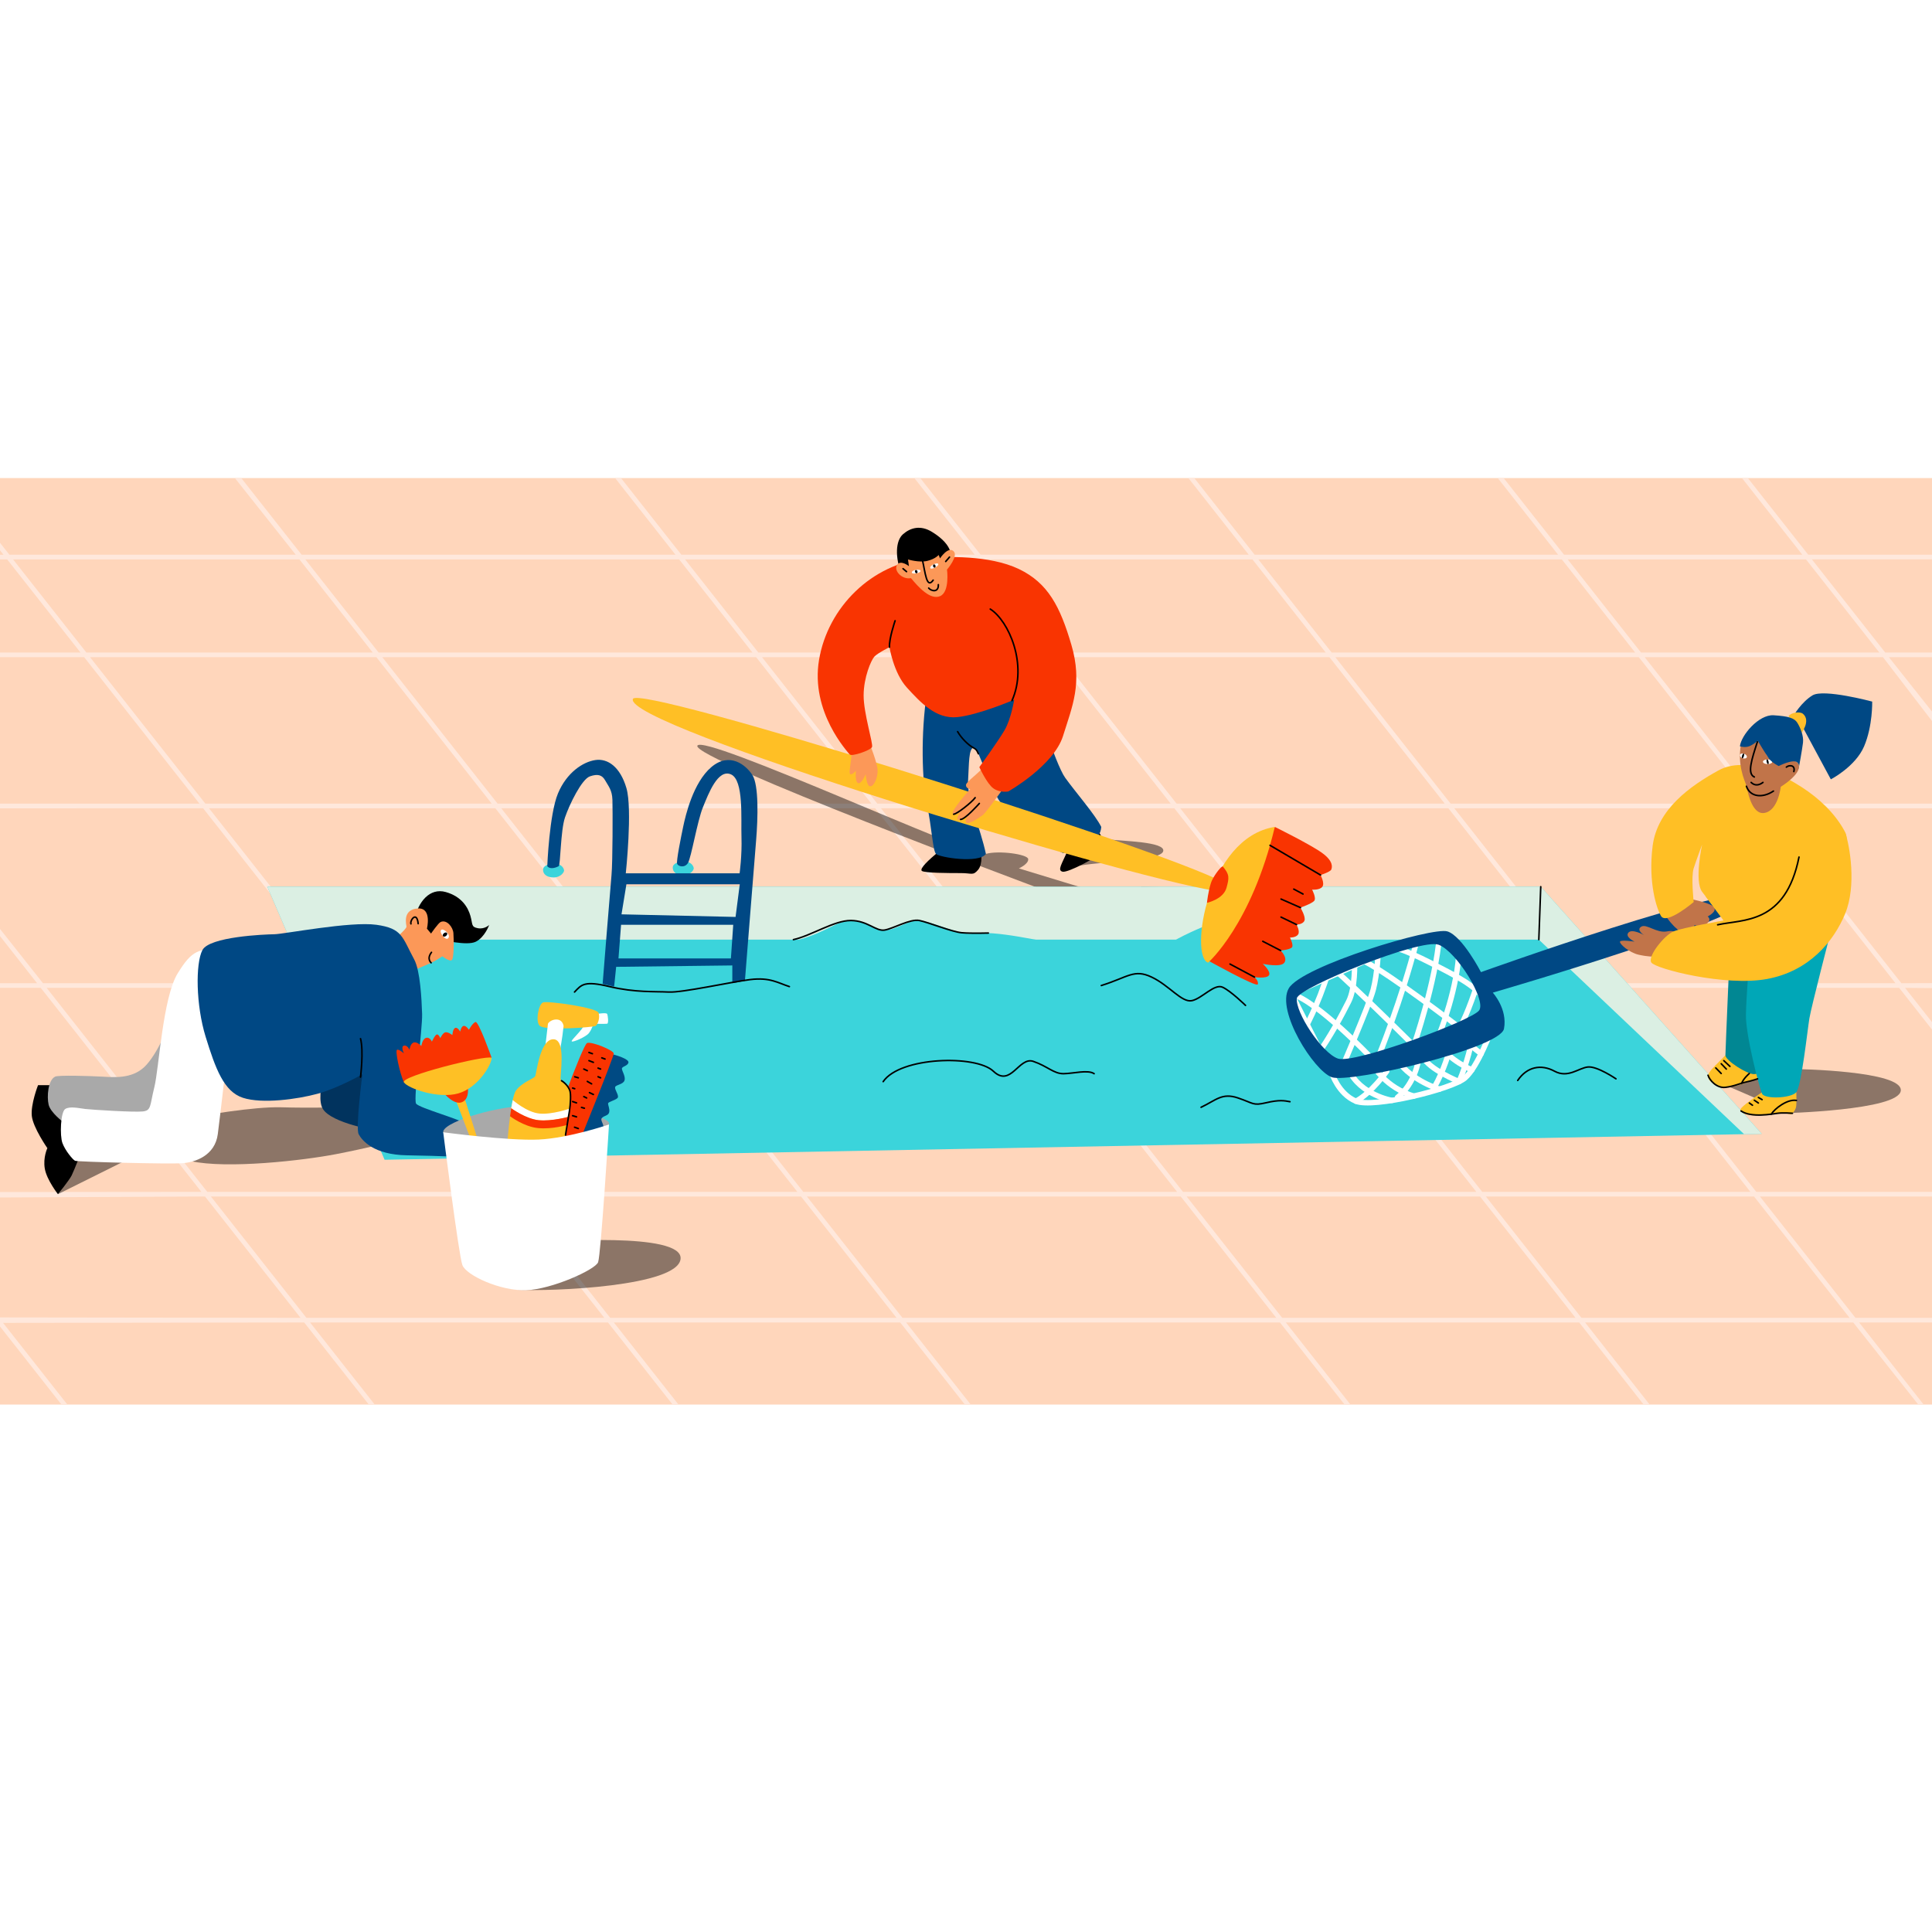 <?xml version="1.0" encoding="utf-8"?>
<!-- Generator: Adobe Illustrator 26.3.1, SVG Export Plug-In . SVG Version: 6.00 Build 0)  -->
<svg version="1.1" xmlns="http://www.w3.org/2000/svg" xmlns:xlink="http://www.w3.org/1999/xlink" x="0px" y="0px"
	 viewBox="0 0 2500 2500" style="enable-background:new 0 0 2500 2500;" xml:space="preserve">
<style type="text/css">
	.st0{fill:#FFFFFF;}
	.st1{fill:#FFD6BB;}
	.st2{fill:#FFE8DC;}
	.st3{opacity:0.45;}
	.st4{fill:#3BD4DB;}
	.st5{fill:#DBEFE3;}
	.st6{fill:#004884;}
	.st7{display:none;opacity:0.45;}
	.st8{display:inline;}
	.st9{fill:#A9A9A9;}
	.st10{fill:#01335E;}
	.st11{fill:#FC9858;}
	.st12{fill:#F93401;}
	.st13{fill:#FFBF25;}
	.st14{fill:#FEC025;}
	.st15{fill:#FFBF27;}
	.st16{fill:#004A83;}
	.st17{fill:#FAFDFF;}
	.st18{fill:#018793;}
	.st19{fill:#00A7B7;}
	.st20{fill:none;stroke:#FFFFFF;stroke-width:7;stroke-linecap:round;stroke-linejoin:round;stroke-miterlimit:10;}
	.st21{fill:#C17449;}
	.st22{fill:#FFBE2A;}
	.st23{fill:none;stroke:#000000;stroke-width:2;stroke-linecap:round;stroke-linejoin:round;stroke-miterlimit:10;}
</style>
<g id="Layer_2">
	<rect class="st0" width="2500" height="2500"/>
</g>
<g id="Layer_13">
	<rect y="618.61" class="st1" width="2500" height="1198.89"/>
</g>
<g id="Layer_14">
	<g>
		<path class="st2" d="M2500,1542.26h-227.38l-207.83-263.97h392.69l42.52,53.97v-9.67l-34.88-44.3l34.88,0.3v-6.42l-39.61,0.12
			l-178.24-226.39H2500v-6h-222.57l-149.21-189.51h308.35L2500,933v-12.25l-55.79-70.37H2500v-6h-60.51l-94.91-120.55H2500v-6
			h-160.15l-78.13-99.23h-7.64l78.13,99.23h-308.35l-78.13-99.23h-7.64l78.13,99.23h-392.69l-78.13-99.23l-7.49,0.19l77.98,99.04
			h-346.97l-78.13-99.23h-7.64l78.13,99.23H881.7l-78.13-99.23h-7.64l78.13,99.23H390.33l-78.13-99.23h-8.27l78.76,99.23H12.18
			L0,702.37v9.7l4.54,5.77H0v6h9.26l94.91,120.55H0v6h108.9l149.21,189.51H0v6.11l262.83-0.11l178.24,226.39H55.63L0,1202.04v9.28
			l47.99,60.96H0v6h52.72l207.83,263.97L0,1542.5v7l265.28-1.24l123.62,157.01L0,1704.75l0.01,2.02L0,1706.76v9.7l79.55,101.04h7.64
			L3.96,1711.79l389.66-0.52l83.63,106.22h7.64l-83.63-106.22H786.7l83.63,106.22h7.64l-83.63-106.22h370.52l83.63,106.22h7.64
			l-83.63-106.22h483.73l83.63,106.22h7.64l-83.63-106.22h379.6l83.38,106.22h7.75l-83.49-106.22h346.97l84.28,106.4l6.83-0.17
			l-83.47-106.22H2500v-6h-99.03l-123.62-157.01H2500V1542.26z M2264.99,1542.26h-346.97l-207.83-263.97h346.97L2264.99,1542.26z
			 M1527.22,1045.89h346.97l178.24,226.39h-346.97L1527.22,1045.89z M1697.83,1272.28h-379.6l-178.24-226.39h379.6L1697.83,1272.28z
			 M1522.5,1039.89l-149.21-189.51h346.97l149.21,189.51H1522.5z M1514.86,1039.89h-379.6L986.05,850.38h379.6L1514.86,1039.89z
			 M1127.62,1039.89H643.89L494.69,850.38h483.73L1127.62,1039.89z M1132.35,1045.89l178.24,226.39H826.86l-178.24-226.39H1132.35z
			 M1031.78,1542.26H661.26l-207.83-263.97h370.52L1031.78,1542.26z M831.58,1278.28h483.73l207.83,263.97h-483.73L831.58,1278.28z
			 M1322.95,1278.28h379.6l207.83,263.97h-379.6L1322.95,1278.28z M2452.76,1272.28h-392.69l-178.24-226.39h392.69L2452.76,1272.28z
			 M2269.79,1039.89H1877.1L1727.9,850.38h392.69L2269.79,1039.89z M2336.94,723.84l94.91,120.55H2123.5l-94.91-120.55H2336.94z
			 M2020.95,723.84l94.91,120.55h-392.69l-94.91-120.55H2020.95z M1620.62,723.84l94.91,120.55h-346.97l-94.91-120.55H1620.62z
			 M1266.02,723.84l94.91,120.55h-379.6l-94.91-120.55H1266.02z M878.78,723.84l94.91,120.55H489.96l-94.91-120.55H878.78z
			 M16.9,723.84h370.52l94.91,120.55H111.81L16.9,723.84z M116.53,850.38h370.52l149.21,189.51H265.74L116.53,850.38z
			 M270.46,1045.89h370.52l178.24,226.39H448.71L270.46,1045.89z M60.35,1278.28h385.44l207.83,263.97H268.19L60.35,1278.28z
			 M396.53,1705.27l-123.62-157.01h385.44l123.62,157.01H396.53z M789.61,1705.27l-123.62-157.01h370.52l123.62,157.01H789.61z
			 M1167.76,1705.27l-123.62-157.01h483.73l123.62,157.01H1167.76z M1659.13,1705.27l-123.62-157.01h379.6l123.62,157.01H1659.13z
			 M2393.33,1705.27h-346.97l-123.62-157.01h346.97L2393.33,1705.27z"/>
	</g>
</g>
<g id="Layer_10" class="st3">
	<path d="M2280.12,1424.94c-9.83-4.77-47.44-20.72-47.44-20.72l91.92-20.84c0,0,137.44,2.12,135.03,27.88
		c-2.41,25.75-153.27,29.31-153.27,29.31L2280.12,1424.94z"/>
	<path d="M666.93,1668.91c49.74,2.59,210.53-4.6,213.75-40.01c3.22-35.41-173.95-21.73-173.95-21.73L666.93,1668.91z"/>
	<path d="M74.98,1545.26l86.92-43.24c0,0,37.02-10.38,84.51,0.33c47.48,10.72,147.21-0.94,187.89-8.8
		c40.68-7.85,76.09-16.84,76.09-16.84l-66.8-43.88c0,0-43.46,1.05-79.68,0c-36.22-1.05-103.82,11.21-103.82,11.21l-168.21,44.97
		L74.98,1545.26z"/>
	<path d="M1342.55,1148.69c0,0-446.58-166.8-440.19-183.7c6.39-16.9,357.29,144.69,373.39,139.95c16.1-4.74,53.92,0.31,54.73,6.64
		s-12.07,12.13-12.07,12.13l82.02,24.98H1342.55z"/>
	<path d="M1392.75,1120.98c30-6.62,108.35-6.55,112.38-19.3c4.02-12.75-54.13-13.17-70.21-15.54s-37.64,21.32-37.64,21.32
		L1392.75,1120.98z"/>
	<polygon points="1476.15,1147.39 1535.71,1148.69 1582.08,1172.05 1563.31,1202.41 	"/>
</g>
<g id="Layer_5">
	<polygon class="st4" points="345.95,1147.39 497.65,1500.72 2279.64,1467.19 1993.72,1147.39 	"/>
	<polygon class="st5" points="345.95,1147.39 375.35,1215.87 1991.23,1215.87 2256.85,1467.62 2279.64,1467.19 1993.72,1147.39 	"/>
	<path class="st4" d="M1034.31,1215.87c36.22-10.25,47.48-23.93,66.8-24.73s28.17,11.86,43.46,12.37
		c15.29,0.51,29.78-13.25,45.07-12.4s53.12,19.35,67.6,16.94c14.49-2.41,38.63,0.21,61.17,4.02c22.53,3.81,62.97,11.27,62.97,11.27
		l-363.97,10.46L1034.31,1215.87z"/>
	<path class="st4" d="M1509.15,1223.33c20.12-12.88,44.77-22.95,54.16-26.67c9.39-3.72,65.76,31.49,70.58,33.1
		C1638.72,1231.38,1509.15,1223.33,1509.15,1223.33z"/>
	<path class="st4" d="M715.6,1117.7c-5.03,0.35-12.67,2.01-12.87,7.65c-0.2,5.63,4.63,10.06,13.68,10.06s13.48-6.64,13.48-8.85
		C729.89,1124.34,727.27,1116.89,715.6,1117.7z"/>
	<path class="st4" d="M883.41,1114.88c-5.03,0.35-12.67,2.01-12.87,7.65c-0.2,5.63,4.63,10.06,13.68,10.06s13.48-6.64,13.48-8.85
		C897.69,1121.52,895.07,1114.08,883.41,1114.88z"/>
	<path class="st6" d="M973.55,1002.81c-8.45-13.08-29.58-30.15-53.12-10.15c-23.54,20-33.41,62.86-36.32,76.74
		c-2.91,13.88-9.25,45.12-7.89,48.44s9.81,5.73,14.03-1.21c4.23-6.94,12.07-54.27,19.32-71.98c7.24-17.71,19.32-49.9,36.22-42.65
		c16.9,7.24,12.88,57.95,13.68,81.29c0.8,23.34-2.41,46.78-2.41,46.78H809.77c0,0,8.85-83,0.8-110.36
		c-8.05-27.36-24.14-38.63-40.24-36.21c-16.1,2.41-37.02,16.23-48.29,43.12c-11.27,26.89-13.88,94.3-13.88,94.3
		c4.23,4.83,12.13,1.26,14.69,0c2.55-1.26,2.41-46.08,8.25-63.18c5.83-17.1,21.73-49.5,32.19-53.12c10.46-3.62,15.9-1.81,19.92,5.43
		c4.02,7.24,8.85,12.07,9.26,24.95c0.4,12.88,0.4,80.28-1.21,97.58c-1.61,17.3-11.47,140.64-11.47,140.64l14.89,3.42l2.62-25.55
		l150.3-1.81v22.94l16.3-3.02c0,0,12.07-152.71,14.49-181.69C980.79,1058.55,982,1015.89,973.55,1002.81z M945.78,1240.23H800.31
		l3.35-43.57H948.8L945.78,1240.23z M951.82,1186.51l-147.6-3.37l6.36-38.89h146.68L951.82,1186.51z"/>
</g>
<g id="Layer_11" class="st7">
	<path class="st8" d="M1618.23,1271.73c7.51,2.63,33.33,15.19,37.84,11.16s-5.86-11.16-5.86-11.16s13.08,2.04,16.23-2.62
		c3.16-4.66-5.86-13.99-5.86-13.99s22.54-1.7,23-5.09s-5.86-14.41-5.86-14.41s9.92,0,15.33-4.24c5.41-4.24-6.31-13.99-6.31-13.99
		s10.37,1.24,12.63-4.04c2.25-5.29-3.38-14.19-3.38-14.19s13.75,0,14.65-4.24c0.9-4.24-4.96-16.11-4.96-16.11s18.67,1.42,19.57-3.9
		c0.9-5.33-11.27-13.94-11.27-13.94l29.38-13.57h-46.68l-57.73,51.76L1618.23,1271.73z"/>
	<path class="st8" d="M1808.34,1427.29c7.24,10.93,93.86,47,93.86,47l73.97-1.39c0,0,40.41-40.27,38.6-67.36
		c-1.81-27.09-15.09-50.27-15.09-50.27l91.44-44.73l11.57-41.27l-21.1-23.61l-9.16,47.16c0,0-87.23,42.18-93.86,45.2
		c-6.64,3.02-57.08,15.09-57.08,15.09l-19.3,30.27l-32.38,23.63L1808.34,1427.29z"/>
	<path class="st8" d="M883.41,1114.88c0,0,71.97-21.45,96.75,2.76c24.78,24.2,30.21,46.58,29.01,64.65
		c-1.2,18.06-2.41,33.59-2.41,33.59h-26.59c0,0,6.61-37.54,0-54.88c-6.61-17.34-9.67-26.71-33.79-31.08c-24.12-4.37-59.13,0-59.13,0
		L883.41,1114.88z"/>
	<path class="st8" d="M718.93,1135.22c0,0,80.17,3.51,89.53,21.97c9.36,18.45,5.74,58.68,5.74,58.68h27.5c0,0,5.09-57.73-6.98-77.65
		c-12.07-19.92-68.81-24.55-85.11-26.46c-16.3-1.91-33.3,11.41-33.3,11.41L718.93,1135.22z"/>
</g>
<g id="Layer_6">
	<path d="M74.98,1404.22H49.22c0,0-9.66,24.72-8.05,39.82s20.12,41.67,20.12,41.67s-5.81,12.06-3.31,26.54
		c2.5,14.49,16.99,33,16.99,33s14.49-17.71,17.71-24.14c3.22-6.44,14.49-35.4,14.49-35.4L74.98,1404.22z"/>
	<path d="M536.36,1190.04c4.47-23.02,19.8-41.6,40.44-35.75c20.64,5.85,28.79,19.82,31.93,30.87c3.14,11.04,0.7,14.25,9.54,15.92
		c8.84,1.67,14.71-4.18,14.71-4.18s-5.55,15.8-17.28,21.64c-11.73,5.84-43.44-2.72-49.3-2.73
		C560.54,1215.8,536.36,1190.04,536.36,1190.04z"/>
	<path class="st9" d="M71.35,1393.15c-9.26,4.43-10.86,25.75-8.45,36.22c2.41,10.46,19.32,22.9,19.32,22.9l126.76-9.62l8.85-114.69
		c0,0-14.56,37.02-31.06,52.72c-16.5,15.69-40.1,13.28-54.99,12.47C116.9,1392.34,75.95,1390.95,71.35,1393.15z"/>
	<path class="st10" d="M428.29,1360.95c0,0-21.73,55.55-10.46,74.05c11.27,18.5,70.02,28.16,70.02,28.16l6.44-112.67L428.29,1360.95
		z"/>
	<path class="st11" d="M596.9,1460.55c14.49-0.6,28.37,6.64,35.01,14.49c6.64,7.85,19.3,22.8,19.3,22.8H596.9V1460.55z"/>
	<path class="st11" d="M514.28,1211.99c0,0,11.82-10.23,11.69-12.92c-0.13-2.69-5.76-22.35,14.93-23.52
		c18.3-1.04,11.55,26.14,11.55,26.14l5.32,6.33c0,0,9.36-13.65,12.46-14.99c7.96-3.46,15.85,6.64,16.46,14.31
		c0.61,7.67,0.99,33.29-2.25,35.15c-3.24,1.86-12.1-5.03-12.1-5.03s-6.1,4.24-11.83,7.13c-5.72,2.88-20.32,8.91-20.32,8.91
		L514.28,1211.99z"/>
	<path class="st0" d="M286.64,1225.94c-30.18,3.43-37.42,2.22-56.74,33.61c-19.32,31.39-24.14,123.14-30.18,147.28
		c-6.04,24.14-3.62,30.18-15.09,31.39c-11.47,1.21-65.79-2.2-74.24-3.21s-19.92-3.81-25.96,0c-6.04,3.81-7.24,34.43-3.62,44.17
		c3.62,9.74,13.28,21.35,16.3,22.84c3.02,1.49,121.93,4.41,138.83,3.2c16.9-1.21,42.25-10.01,45.87-37.6
		c3.62-27.59,12.96-110.49,12.96-110.49L286.64,1225.94z"/>
	<path class="st6" d="M535.93,1241.44c-15.6-28.99-15.09-40.05-48.89-44.77c-33.8-4.72-119.5,12.08-132.2,12.25
		c-12.7,0.17-83.86,3.07-92.93,20.52c-9.07,17.44-8.47,71.16,4.21,112.21c12.68,41.05,23.54,70.93,48.29,78.92
		c24.75,8,70.02,1.96,96.58-5.28c26.56-7.24,57.95-25.17,57.95-25.17s-9.05,69.49-4.83,77.51c4.23,8.02,19.32,26.73,62.78,27.34
		c43.46,0.6,85.11,2.88,85.11,2.88s3.62-33.06-4.23-40.91c-7.85-7.85-65.79-22.94-69.41-28.97c-3.62-6.04,8.45-97.18,7.85-115.89
		C545.59,1293.35,543.85,1256.16,535.93,1241.44z"/>
	<path class="st0" d="M570.81,1203.36c2.92-3.03,13.55,6.82,8.92,10.96C576.36,1217.34,567.96,1206.32,570.81,1203.36z"/>
</g>
<g id="Layer_9">
	<path class="st9" d="M575.37,1468.14c-13.81-11.2,51.51-32.99,94.97-36.62s122.56,12.24,117.72,23.54
		C768.74,1500.13,610.03,1496.24,575.37,1468.14z"/>
	<path class="st12" d="M522.66,1400.54c-5.63-12.47-11.67-41.31-8.85-42.18c2.82-0.87,8.85,4.76,8.85,4.76s-4.43-8.85,0-10.06
		c4.43-1.21,7.24,5.3,7.24,5.3s0.8-7.71,5.23-9.32c4.43-1.61,10.06,4.43,10.06,4.43s1.21-8.85,6.04-10.46s7.65,4.83,7.65,4.83
		s4.02-8.85,6.44-9.26c2.41-0.4,4.43,4.83,4.43,4.83s3.22-7.24,6.84-7.65c3.62-0.4,8.78,3.62,8.78,3.62s0.47-8.05,3.69-9.26
		c3.22-1.21,6.44,4.83,6.44,4.83s1.21-6.84,4.43-7.44c3.22-0.6,6.84,5.03,6.84,5.03s4.43-8.45,8.45-10.06s20.93,46.24,20.93,46.24
		L522.66,1400.54z"/>
	<polygon class="st13" points="623.4,1491.08 601.53,1422.2 590.66,1425.89 615.61,1491.08 	"/>
	<path class="st12" d="M574.61,1414.82l30.54-9.46c0,0,3.22,16.1-7.04,20.72C587.85,1430.72,574.61,1414.82,574.61,1414.82z"/>
	<path class="st14" d="M522.66,1400.54c-4.99-7.84,104.83-35.38,113.48-31.83c0.36,8.19-17,38.57-42.96,46.11
		C567.22,1422.37,527.59,1408.28,522.66,1400.54z"/>
	<path class="st0" d="M772.55,1312.01c0,0,12.07-2.01,13.08,0c1.01,2.01,2.21,12.27,0,12.68c-2.21,0.4-18.71,0-18.71,0
		L772.55,1312.01z"/>
	<path class="st0" d="M755.45,1326.7c-1.21,5.63-16.3,18.71-15.69,20.72c0.6,2.01,18.04-5.43,22.1-10.36
		c4.06-4.93,6.07-12.58,6.07-12.58L755.45,1326.7z"/>
	<path class="st15" d="M698.51,1327.5c-5.94-5-1.81-28.17,4.23-30.38c6.04-2.21,69.62,6.64,71.83,13.48
		c2.21,6.84-1.21,15.09-3.82,16.9C768.13,1329.31,706.15,1333.94,698.51,1327.5z"/>
	<path class="st0" d="M709.07,1324.58c3.32-5.73,17.81-9.56,20.22,2.92c-1.62,16.62-4.83,32.39-4.83,32.39l-19.32-1.54
		L709.07,1324.58z"/>
	<path class="st16" d="M791.16,1363.82c6.04,1.51,22.94,6.48,22.03,11.09s-8.45,4.91-8.45,7.92c0,3.02,5.13,10.26,3.32,15.39
		c-1.81,5.13-11.17,5.43-12.07,8.45c-0.91,3.02,4.53,9.75,3.62,13.17s-12.5,5.54-12.74,7.95c-0.24,2.41,2.42,6.94,1.39,11.47
		c-1.03,4.53-6.17,4.06-9.33,7.31c-3.16,3.25,4.14,8.85,1.36,15.02c-2.77,6.17-10.86,4.23-14.18,7.24
		c-3.32,3.02,8.15,9.66,6.04,15.39c-2.11,5.73-9.05,9.36-9.05,9.36l-19.32-1.81L791.16,1363.82z"/>
	<path class="st12" d="M709.37,1476.39c0,0,44.37-124.65,50.4-126.76c6.04-2.11,34.1,9.36,34.41,13.58
		c0.3,4.23-45.93,117.82-45.93,117.82l-4.47,10.75l-38.63-5.43L709.37,1476.39z"/>
	<path class="st14" d="M655.65,1491.08c0,0,4.23-69.3,12.07-80.02c7.85-10.72,22.94-15.15,24.75-18.37
		c1.81-3.22,6.04-47.88,23.54-47.88c17.5,0,7.85,48.89,9.66,52.51c1.81,3.62,11.46,1.72,12.68,20.62
		c1.21,18.91-12.07,76.95-12.07,76.95L655.65,1491.08z"/>
	<path class="st0" d="M663.47,1423.45c0,0,17.99,15.82,34.44,17.48s39.51-6.51,39.51-6.51l-1.47,10.66c0,0-20.31,6.27-38.91,4.46
		s-35.54-15.48-35.54-15.48L663.47,1423.45z"/>
	<path class="st12" d="M661.5,1434.05c0,0,19.09,13.82,35.54,15.48c16.45,1.66,38.91-4.46,38.91-4.46l-1.74,10.5
		c0,0-19.32,5.98-37.92,4.17c-18.6-1.81-36.27-15.35-36.27-15.35L661.5,1434.05z"/>
	<path class="st0" d="M573.52,1465.13c0,0,19.96,158.54,24.79,171.82c4.83,13.28,49.25,33.8,82.57,32.59
		c33.32-1.21,89.46-26.56,93.08-36.22c3.62-9.66,14.1-178.26,14.1-178.26s-51.44,17.7-91.02,19.51
		C657.46,1476.39,573.52,1465.13,573.52,1465.13z"/>
</g>
<g id="Layer_7">
	<path d="M1216.2,1100.8c-15.69,12.68-25.96,22.94-23.54,25.96c2.41,3.02,36.22,3.02,50.7,3.02c14.49,0,15.61,3.62,22.29-4.23
		s3.67-24.75,3.67-24.75H1216.2z"/>
	<path d="M1381.38,1100.8c-7.04,16.9-13.67,25.35-6.43,27.16s49.5-21.13,53.12-27.16c3.62-6.04-3.62-22.94-7.85-25.35
		S1381.38,1100.8,1381.38,1100.8z"/>
	<path class="st6" d="M1199.39,896.58c-8.15,53.12-6.34,114.28,0,144.06c6.34,29.78,7.55,59.79,11.77,64.3
		c4.23,4.51,55.73,12.79,64.59,0c-7.16-33.55-24.47-72.07-23.1-94.14c1.37-22.07,0.57-42.59,7.41-43.4
		c6.84-0.8,21.73,59.15,38.23,75.25c16.5,16.1,73.25,61.8,77.66,61.17c4.41-0.64,23.74-7.24,34.2-13.68s14.08-10.86,14.89-20.12
		c-8.05-16.1-33.4-45.07-46.68-63.58c-13.28-18.51-41.05-109.86-41.05-109.86H1199.39z"/>
	<path class="st13" d="M819.02,904.36c7.81-18.49,638.38,178.84,754.91,232.86c12.91,5.98,9.01,8.14,8.05,10.17
		c-0.89,1.88,3.35,7.3-9.26,5.32C1448.71,1133.29,804.78,938.09,819.02,904.36z"/>
	<path class="st11" d="M1101.81,972.23c0.6,11.17-3.92,27.16-1.81,29.28c2.11,2.11,7.56-4.11,7.56-4.11s-1.52,13.77,2.71,15.88
		c4.23,2.11,9.96-11.47,9.96-11.47s0.91,15.39,5.73,15.69s9.98-11.1,9.67-20.79c-0.31-9.69-10.57-35.04-10.57-35.04L1101.81,972.23z
		"/>
	<path class="st11" d="M1275.35,989.59c-9.66,12.02-24.95,21.68-25.35,26.1c-0.4,4.43,5.39,5.51,5.39,5.51s-26.31,29.1-22.29,31.92
		s10.06-2.41,10.06-2.41s-6.04,7.65-4.02,9.66c2.01,2.01,12.47-4.02,12.47-4.02s-3.62,4.83-1.21,8.05
		c2.41,3.22,17.3-6.44,21.73-10.06c4.43-3.62,29.72-39.03,29.72-39.03L1275.35,989.59z"/>
	<path class="st12" d="M1198.69,722.34c-70.68,6.9-127.36,63.48-138.83,131.34s37.36,119.45,39.57,122.58
		c2.21,3.13,27.29-5.23,28.97-9.66c1.68-4.43-10.94-43.46-10.87-66.8s9.66-45.59,13.92-50.16c4.26-4.57,19.55-12.21,19.55-12.21
		s5.23,33.4,22.53,52.31c17.3,18.91,37.42,41.05,65.19,38.23c27.77-2.82,73.64-22.53,73.64-22.53s-4.02,24.95-12.47,39.44
		c-8.45,14.49-32.63,47.8-32.63,47.8s9.64,21.3,18.15,27.45c8.51,6.15,19.32,4.02,19.32,4.02s58.75-33.2,70.82-71.83
		c12.07-38.63,25.35-68.21,10.86-117.7s-30.18-80.28-68.21-98.39C1280.18,718.11,1223.44,719.92,1198.69,722.34z"/>
	<path d="M1166.7,743.16c-8.75-22.33-7.85-43.46,1.81-51.91c9.66-8.45,22.64-12.07,37.42-3.02c14.79,9.05,21.43,17.95,23.54,24.82
		c2.11,6.87-9.05,24.98-9.05,24.98L1166.7,743.16z"/>
	<path class="st11" d="M1176.16,732.6c0,0-11.07-8.86-15.49-1.41c-4.43,7.45,6.64,19.12,18.11,16.91
		c9.05,10.86,24.75,28.77,37.62,23.34c12.88-5.43,9.03-34.41,9.03-34.41s15.42-17.78,8.27-23.97c-7.15-6.19-17.3,9.48-17.3,9.48
		l-1.81-4.43c0,0-4.02,5.03-14.49,7.65c-10.46,2.62-25.15-1.81-25.15-1.81L1176.16,732.6z"/>
	<path class="st12" d="M1563.31,1242.95c0,0,62.74,35.01,64.25,30.78c1.51-4.23-4.23-9.36-4.23-9.36s15.69,2.41,18.71-2.41
		s-8.02-14.79-8.02-14.79s23.41,5.13,27.94-1.51c4.53-6.64-4.83-15.68-4.83-15.68s13.88-1.22,15.09-4.84s-3.02-11.96-3.02-11.96
		s7.85,0.19,10.56-4.04c2.72-4.23-2.11-12.76-2.11-12.76s8.14-0.03,10.26-4.95s-5.13-17-5.13-17s14.79-5.13,17.81-8.75
		c3.02-3.62-2.72-14.49-2.72-14.49s9.96,0.82,13.28-3.81c3.32-4.64-2.4-15.1-2.4-15.1s12.66-4.02,13.87-7.04
		c1.21-3.02,3.13-10.8-12.07-21.73c-15.2-10.93-60.96-33.5-60.96-33.5l-35.01,77.87L1563.31,1242.95z"/>
	<path class="st13" d="M1563.31,1245.66c-24.26-7.7-1.85-161.77,86.28-175.65C1619.41,1196.67,1563.31,1245.66,1563.31,1245.66z"/>
	<path class="st12" d="M1567.2,1141.84c2.31-6.74,11.26-19.35,14.88-20.86c9.2,10.63,8.51,15.02,5.04,27.71
		c-4.12,15.09-25.3,19.56-25.3,19.56S1563.27,1153.31,1567.2,1141.84z"/>
	<path class="st17" d="M1203.97,735.31c-1.91-3.18,8.75-8.15,10.11-5.58C1215.44,732.3,1205.33,737.58,1203.97,735.31z"/>
	<path class="st17" d="M1179.97,741.04c-0.91-3.6,10.74-5.27,11.29-2.42S1180.61,743.6,1179.97,741.04z"/>
</g>
<g id="Layer_8">
	<path class="st14" d="M2238.11,1359.75c-19.32,21.13-33.31,29.53-25.96,38.03c16.9,19.52,44.67,2.41,57.95,0s9.54-25.35,9.54-25.35
		L2238.11,1359.75z"/>
	<path class="st14" d="M2282.97,1411.25c-19.72,13.68-32.1,22.76-30.86,25.15c4.7,9.05,24.02,7.44,39.31,5.03
		c15.29-2.41,26.24,0.61,26.24,0.61s6.35-4.23,6.75-11.87c0.4-7.65,0-16.9,0-16.9L2282.97,1411.25z"/>
	<path class="st18" d="M2239.11,1212.06c0,0-6.42,146.74-6.43,153.45c-0.01,6.71,28.07,24.66,37.01,24.42
		c8.94-0.24,24.95-9.25,24.95-9.25l-15.01-146.88L2239.11,1212.06z"/>
	<path class="st19" d="M2369.09,1205.22c0,0-25.35,97.92-27.77,112.64c-2.41,14.72-10.26,87.36-16.9,95.41
		c-6.64,8.05-40.91,9.26-44.3,2.01s-21.49-76.09-20.89-102.63c0.6-26.54,4.43-70.6,4.43-70.6L2369.09,1205.22z"/>
	<g>
		<path class="st20" d="M1723.42,1388.72c0,0,8.66,26.96,31.19,36.22c22.53,9.26,124.03-15.41,141.09-30.04s35.17-64.73,35.17-64.73
			s-2.41-19.92-10.86-36.82c-8.45-16.9-37.02-31.19-69.42-47.69c-32.4-16.49-45.27-19.32-45.27-19.32l-134,59.76L1723.42,1388.72z"
			/>
		<g>
			<path class="st20" d="M1735.3,1384.49c0,0,36.22-83.3,41.65-103.82s6.64-50.69,6.64-50.69"/>
			<path class="st20" d="M1702.71,1367.59c18.71-25.96,33.77-54.32,42.54-71.83c8.77-17.5,7.56-50.1,7.56-50.1"/>
			<path class="st20" d="M1833.09,1218.05c-19.32,75.9-49.5,149.54-49.5,149.54"/>
			<path class="st20" d="M1723.42,1251.62c40.97,36.25,106.04,101.48,106.04,101.48s28.37-82.09,33.2-142.45"/>
			<path class="st20" d="M1888.01,1226.35c-0.6,50.1-25.35,111.67-25.35,111.67"/>
			<path class="st20" d="M1913.97,1266.19c-14.49,45.87-23.54,60.47-23.54,60.47"/>
			<path class="st20" d="M1719,1257.13c-13.28,44.06-31.39,75.45-31.39,75.45"/>
			<path class="st20" d="M1745.24,1384.49c15.41,32.59,55.85,39.45,55.85,39.45"/>
			<path class="st20" d="M1776.35,1377.85c19.32,31.99,53.12,40.5,53.12,40.5"/>
			<path class="st20" d="M1808.34,1372.33c18.71,26.65,54.32,37.04,54.32,37.04"/>
			<g>
				<path class="st20" d="M1841.54,1367.59c6.64,15.69,46.48,32.05,46.48,32.05c10.66-24.2,16.57-52.57,16.57-52.57"/>
			</g>
			<path class="st20" d="M1864.78,1353.11c9.32,18.17,39.81,31.39,39.81,31.39"/>
			<path class="st20" d="M1895.7,1347.07c15.85,12.68,20.9,16.41,20.9,16.41"/>
		</g>
		<path class="st20" d="M1765.73,1244.01c34.76,17.96,118.95,82.65,118.95,82.65"/>
		<path class="st20" d="M1671.32,1286.11c33.8,9.8,101.85,81.49,101.85,81.49"/>
		<path class="st20" d="M1754.62,1424.94c20.03-10.7,39.87-38.79,39.87-38.79"/>
		<path class="st20" d="M1808.34,1420.07c22.74-18.07,27.16-48.18,27.16-48.18"/>
		<path class="st20" d="M1855.98,1407.01c12.92-22.72,19.36-47.26,19.36-47.26"/>
	</g>
	<path class="st6" d="M2263.25,1161.36c-12.07-23.34-346.87,96.58-346.87,96.58s-24.14-46.68-43.46-52.72
		c-19.32-6.04-188.33,44.67-205.23,73.64c-16.9,28.97,32.58,107.04,55.73,115.09c23.15,8.05,217.91-37.02,222.74-62.78
		c4.83-25.75-14.49-46.68-14.49-46.68S2275.32,1184.7,2263.25,1161.36z M1913.97,1307.5c-9.66,13.21-161.77,69.55-182.69,62.3
		c-20.93-7.24-55.53-60.36-53.12-78.07c1.86-13.63,160.16-78.07,183.5-69.21C1885,1231.38,1923.63,1294.29,1913.97,1307.5z"/>
	<path class="st21" d="M2153,1181.08c10.86,18.91,25.75,28.97,31.39,28.97c5.63,0,9.21-2.82,8.02-10.06
		c-1.18-7.24,4.16,2.87,14.11-3.33s3.22-10.76,3.22-10.76s12.73-6.22,8.05-12.18c-4.68-5.95-35.81-11.56-35.81-11.56L2153,1181.08z"
		/>
	<path class="st13" d="M2149.38,1185.39c7.12,11.76,42.25-18.19,42.25-18.19s-3.62-32.44,0-43.68
		c3.62-11.24,10.86-30.56,10.86-30.56s-10.26,47.08,0,60.96c10.26,13.88,30.19,38.41,30.19,38.41l68.18-8.93l68.22-67.51
		c0,0,30.18-18.11,17.5-41.05c-12.68-22.94-32.59-41.65-54.93-56.14s-71.83-41.65-108.05-21.73c-36.22,19.92-79.07,50.1-85.11,97.78
		C2132.48,1142.45,2143.95,1176.41,2149.38,1185.39z"/>
	<path class="st21" d="M2140.12,1237.82c0,0-7.24,0.4-19.72-2.41c-12.47-2.82-24.95-14.08-24.14-16.9c0.8-2.82,18.91,0,18.91,0
		s-12.88-6.04-8.05-11.67s20.39,3.22,20.39,3.22s-10.73-6.44-3.89-10.86c6.84-4.43,19.77,8.6,33.4,6.04
		c13.63-2.57,10.46,4.83,10.46,4.83L2140.12,1237.82z"/>
	<path class="st13" d="M2387.64,1076.94c5.99,17.62,14.93,69.08,0,105.32c-14.93,36.24-46.72,74.47-101.05,84.53
		c-54.32,10.06-144.62-13.21-149.79-21.33c-5.17-8.12,17.11-35.41,28.73-40.24c11.61-4.83,64.73-14.08,64.73-14.08
		s-19.26-25.97-22.91-30.79C2203.69,1155.53,2387.64,1076.94,2387.64,1076.94z"/>
	<path class="st21" d="M2252.79,963.38c-4.82,26.72,4.8,46.68,6.42,51.51c1.62,4.83,6.45,40.24,24.16,37.02
		c17.71-3.22,20.93-33.8,20.93-33.8s26.56-16.1,23.34-28.17c-3.22-12.07-25.75,0-25.75,0s-14.49-6.44-17.71-16.9
		c-3.22-10.46-8.85-14.32-8.85-14.32s-4.84,3.06-12.08,6.28C2256.01,968.21,2252.79,963.38,2252.79,963.38z"/>
	<path class="st6" d="M2327.91,931.99l41.18,76.46c0,0,31.86-16.37,43.09-42.79c11.23-26.42,10.43-57.81,10.43-57.81
		s-62.78-16.9-77.26-8.05c-14.49,8.85-24.14,25.75-24.14,25.75L2327.91,931.99z"/>
	<path class="st22" d="M2314.36,926.76c3.22-4.83,14.6-6.4,18.51-3.22c10.86,8.85-2.01,25.35-2.01,25.35L2314.36,926.76z"/>
	<path class="st0" d="M2293.32,985.71c0,1.67-2.7,3.02-6.04,3.02s-6.04-1.35-6.04-3.02c0-1.67,2.7-3.02,6.04-3.02
		S2293.32,984.04,2293.32,985.71z"/>
	<path class="st6" d="M2251.46,965.79c1.34-14.08,24.28-41.45,43.59-40.24c19.32,1.21,26.89,3.57,30.75,9.83
		c3.86,6.26,8.28,16.72,7.28,25.58c-1.01,8.85-5.76,34.47-5.76,34.47s2.28-5.15-1.52-8.78c-5.3-5.06-24.16,4.6-24.16,4.6
		s-8.6-4.12-12.83-9.96c-4.23-5.83-14.18-22.57-14.18-22.57s-6.29,5.11-11.37,7.03S2251.46,965.79,2251.46,965.79z"/>
	<path class="st0" d="M2260.36,979.92c-0.59,1.56-3.03,2.08-5.45,1.17c-2.42-0.91-3.91-2.91-3.32-4.47
		c0.59-1.56,3.03-2.08,5.45-1.17C2259.46,976.36,2260.94,978.36,2260.36,979.92z"/>
</g>
<g id="Layer_12">
	<path class="st23" d="M1193.56,724.45c3.69,15.79,5.39,38.52,13.96,26.26"/>
	<line class="st23" x1="1223.74" y1="726.56" x2="1228.66" y2="720.85"/>
	<line class="st23" x1="1168.51" y1="735.86" x2="1173.04" y2="739.68"/>
	<path class="st23" d="M1201.71,760.97c3.22,4.02,12.93,6.24,12.5-4.43"/>
	<path class="st23" d="M1151.01,837.42c-0.8-10.66,7.24-34.2,7.24-34.2"/>
	<path class="st23" d="M1281.39,788.13c23.84,15.09,48.89,71.83,28.11,118.51"/>
	<path class="st23" d="M1239.14,946.73c5.28,9.21,14.13,17.18,18.86,19.92s5.55,3.02,8.05,8.73"/>
	<path class="st23" d="M1234,1053.6c3.81,0.05,23.41-15.17,27.85-21.41"/>
	<path class="st23" d="M1242.95,1060.31c5.64,0.45,24.31-20.67,24.31-20.67"/>
	<path class="st23" d="M466.52,1344.05c4.23,15.69,0,49.73,0,49.73"/>
	<path class="st23" d="M531.77,1195.47c-1.54-4.66,7.68-17.11,9.34-0.22"/>
	<path class="st23" d="M558.33,1232.32c-6.56,8.55-0.46,13.51-0.46,13.51"/>
	<line class="st23" x1="762.09" y1="1361.88" x2="766.55" y2="1363.47"/>
	<line class="st23" x1="762.09" y1="1372.47" x2="767.82" y2="1374.68"/>
	<line class="st23" x1="778.74" y1="1368.85" x2="782.91" y2="1370.38"/>
	<line class="st23" x1="773.9" y1="1382.13" x2="777.13" y2="1383.34"/>
	<line class="st23" x1="755.45" y1="1383.34" x2="759.97" y2="1385.45"/>
	<line class="st23" x1="759.97" y1="1399.33" x2="765.54" y2="1402.52"/>
	<line class="st23" x1="773.9" y1="1393.3" x2="777.13" y2="1394.67"/>
	<line class="st23" x1="743.68" y1="1393.3" x2="748.29" y2="1394.67"/>
	<line class="st23" x1="740.96" y1="1407.94" x2="743.68" y2="1408.77"/>
	<line class="st23" x1="762.76" y1="1413.82" x2="767.82" y2="1416.24"/>
	<line class="st23" x1="740.96" y1="1425.43" x2="745.98" y2="1427.1"/>
	<line class="st23" x1="755.45" y1="1418.96" x2="759.07" y2="1420.76"/>
	<line class="st23" x1="740.96" y1="1443.7" x2="745.98" y2="1445.21"/>
	<line class="st23" x1="752.46" y1="1432.98" x2="756.21" y2="1434.04"/>
	<line class="st23" x1="743.47" y1="1458.62" x2="748.29" y2="1460.3"/>
	<path class="st23" d="M1026.66,1215.87c22.86-4.97,52.92-24.94,74.45-24.73c21.53,0.2,32.29,14.16,43.46,12.37
		c11.17-1.79,33.27-14.81,45.07-12.4c11.8,2.4,42.29,14.78,54.95,15.86s34.34,0.38,34.34,0.38"/>
	<line class="st23" x1="1657.64" y1="1186.71" x2="1677.66" y2="1196.39"/>
	<line class="st23" x1="1657.64" y1="1163.37" x2="1682.79" y2="1174.44"/>
	<line class="st23" x1="1674.14" y1="1150.5" x2="1686.08" y2="1156.88"/>
	<line class="st23" x1="1643.37" y1="1093.84" x2="1708.76" y2="1132.28"/>
	<line class="st23" x1="1591.64" y1="1247.48" x2="1623.33" y2="1264.38"/>
	<line class="st23" x1="1634.03" y1="1218.05" x2="1657.13" y2="1229.98"/>
	<line class="st23" x1="1991.23" y1="1215.87" x2="1993.72" y2="1147.39"/>
	<path class="st23" d="M1963.91,1398.11c12.03-17.84,30.28-21.37,47.72-11.95c17.44,9.41,31.12-4.27,43.19-5.48
		s36.22,15.31,36.22,15.31"/>
	<path class="st23" d="M1142.8,1399.64c21.89-32.25,120.08-34.97,142.62-13.49c22.53,21.48,32.96-19.04,51.51-12.79
		s26.56,16.19,39.44,15.98c12.88-0.21,31.39-5.42,39.44,0"/>
	<path class="st23" d="M1554.16,1432.83c19.37-9.1,26.96-19.14,47.71-12.11s19.14,10.27,36.44,6.24c17.3-4.04,23.54-2.72,30.88-1.36
		"/>
	<path class="st23" d="M2222.61,1196.67c32.78-7.31,87.86-0.34,105.3-87.64"/>
	<path class="st23" d="M2274.05,959.9c-7.24,22.43-13.6,41.27-3.95,45.51"/>
	<path class="st23" d="M2311.55,992.67c3.62-3.13,11.99-2.88,9.66,5.72"/>
	<path class="st23" d="M2265.95,1012.47c4.55,4.43,9.95,4.02,15.3,0"/>
	<path class="st23" d="M2259.86,1017.42c4.7,13.87,20.7,15.78,34.98,6.22"/>
	<path class="st23" d="M2252.86,1437.57c13.42,9.1,40.18,3.93,47.42,3c7.24-0.94,19.15,0,19.15,0"/>
	<path class="st23" d="M2210.16,1391.34c1.99,6.44,11.19,17.01,22.53,15.67s18.26-5.01,26.53-6.82c8.27-1.81,15.07-4.18,15.07-4.18"
		/>
	<path class="st23" d="M2292.01,1441.73c4.38-7.1,20.68-19.8,32.58-17.8"/>
	<path class="st23" d="M2253.74,1401.66c2.47-6.3,9.82-12.56,9.82-12.56"/>
	<line class="st23" x1="2220.2" y1="1381.88" x2="2227.24" y2="1389.1"/>
	<line class="st23" x1="2227.24" y1="1376.45" x2="2233.88" y2="1383.38"/>
	<line class="st23" x1="2230.56" y1="1372.42" x2="2238.51" y2="1379.91"/>
	<line class="st23" x1="2270.1" y1="1423.72" x2="2275.33" y2="1427.29"/>
	<line class="st23" x1="2275.33" y1="1420.07" x2="2280.12" y2="1422.92"/>
	<line class="st23" x1="2263.66" y1="1427.29" x2="2267.68" y2="1430.17"/>
	<path class="st23" d="M743.44,1283.69c9.18-9.66,12.4-14.89,45.4-7.04c33,7.85,58.75,6.11,76.46,7.04
		c17.71,0.94,79.45-12.88,105.32-16.1c25.87-3.22,36.33,4.43,50.82,9.05"/>
	<path class="st23" d="M726.61,1398.41c5.35,3.35,9.3,8.47,10.8,12.9c1.5,4.43,0.89,16.96-0.55,26.31
		c-1.44,9.34-5.09,31.08-5.09,31.08"/>
	<path d="M573.25,1211.4c0.77,0.95,2.55,0.8,3.97-0.35c1.42-1.15,1.94-2.86,1.17-3.81c-0.77-0.95-2.55-0.8-3.97,0.35
		C573,1208.74,572.47,1210.44,573.25,1211.4z"/>
	<path d="M1187.14,739.2c0.37,1.16-0.03,2.32-0.87,2.58c-0.85,0.27-1.83-0.46-2.2-1.61c-0.37-1.16,0.03-2.32,0.88-2.58
		S1186.77,738.04,1187.14,739.2z"/>
	<path d="M1210.51,731.96c0.37,1.16-0.03,2.32-0.87,2.58s-1.83-0.46-2.2-1.61c-0.37-1.16,0.03-2.32,0.87-2.58
		C1209.17,730.08,1210.15,730.8,1210.51,731.96z"/>
	<path d="M2256.61,978.5c-0.53,1.72-1.5,2.94-2.16,2.74c-0.66-0.2-0.77-1.76-0.24-3.48s1.5-2.94,2.16-2.74
		C2257.03,975.22,2257.14,976.78,2256.61,978.5z"/>
	<path d="M2288.51,985.42c0.41,1.75,0.19,3.29-0.48,3.45c-0.68,0.16-1.55-1.13-1.96-2.88c-0.41-1.75-0.19-3.29,0.48-3.45
		C2287.22,982.38,2288.1,983.67,2288.51,985.42z"/>
	<path class="st23" d="M1425.05,1275.28c35.01-10.91,42.25-21.77,65.19-10.91s38.84,33.2,52.01,30.48s29.05-22.38,39.83-17.38
		c10.77,5,29.61,23.51,29.61,23.51"/>
</g>
</svg>
